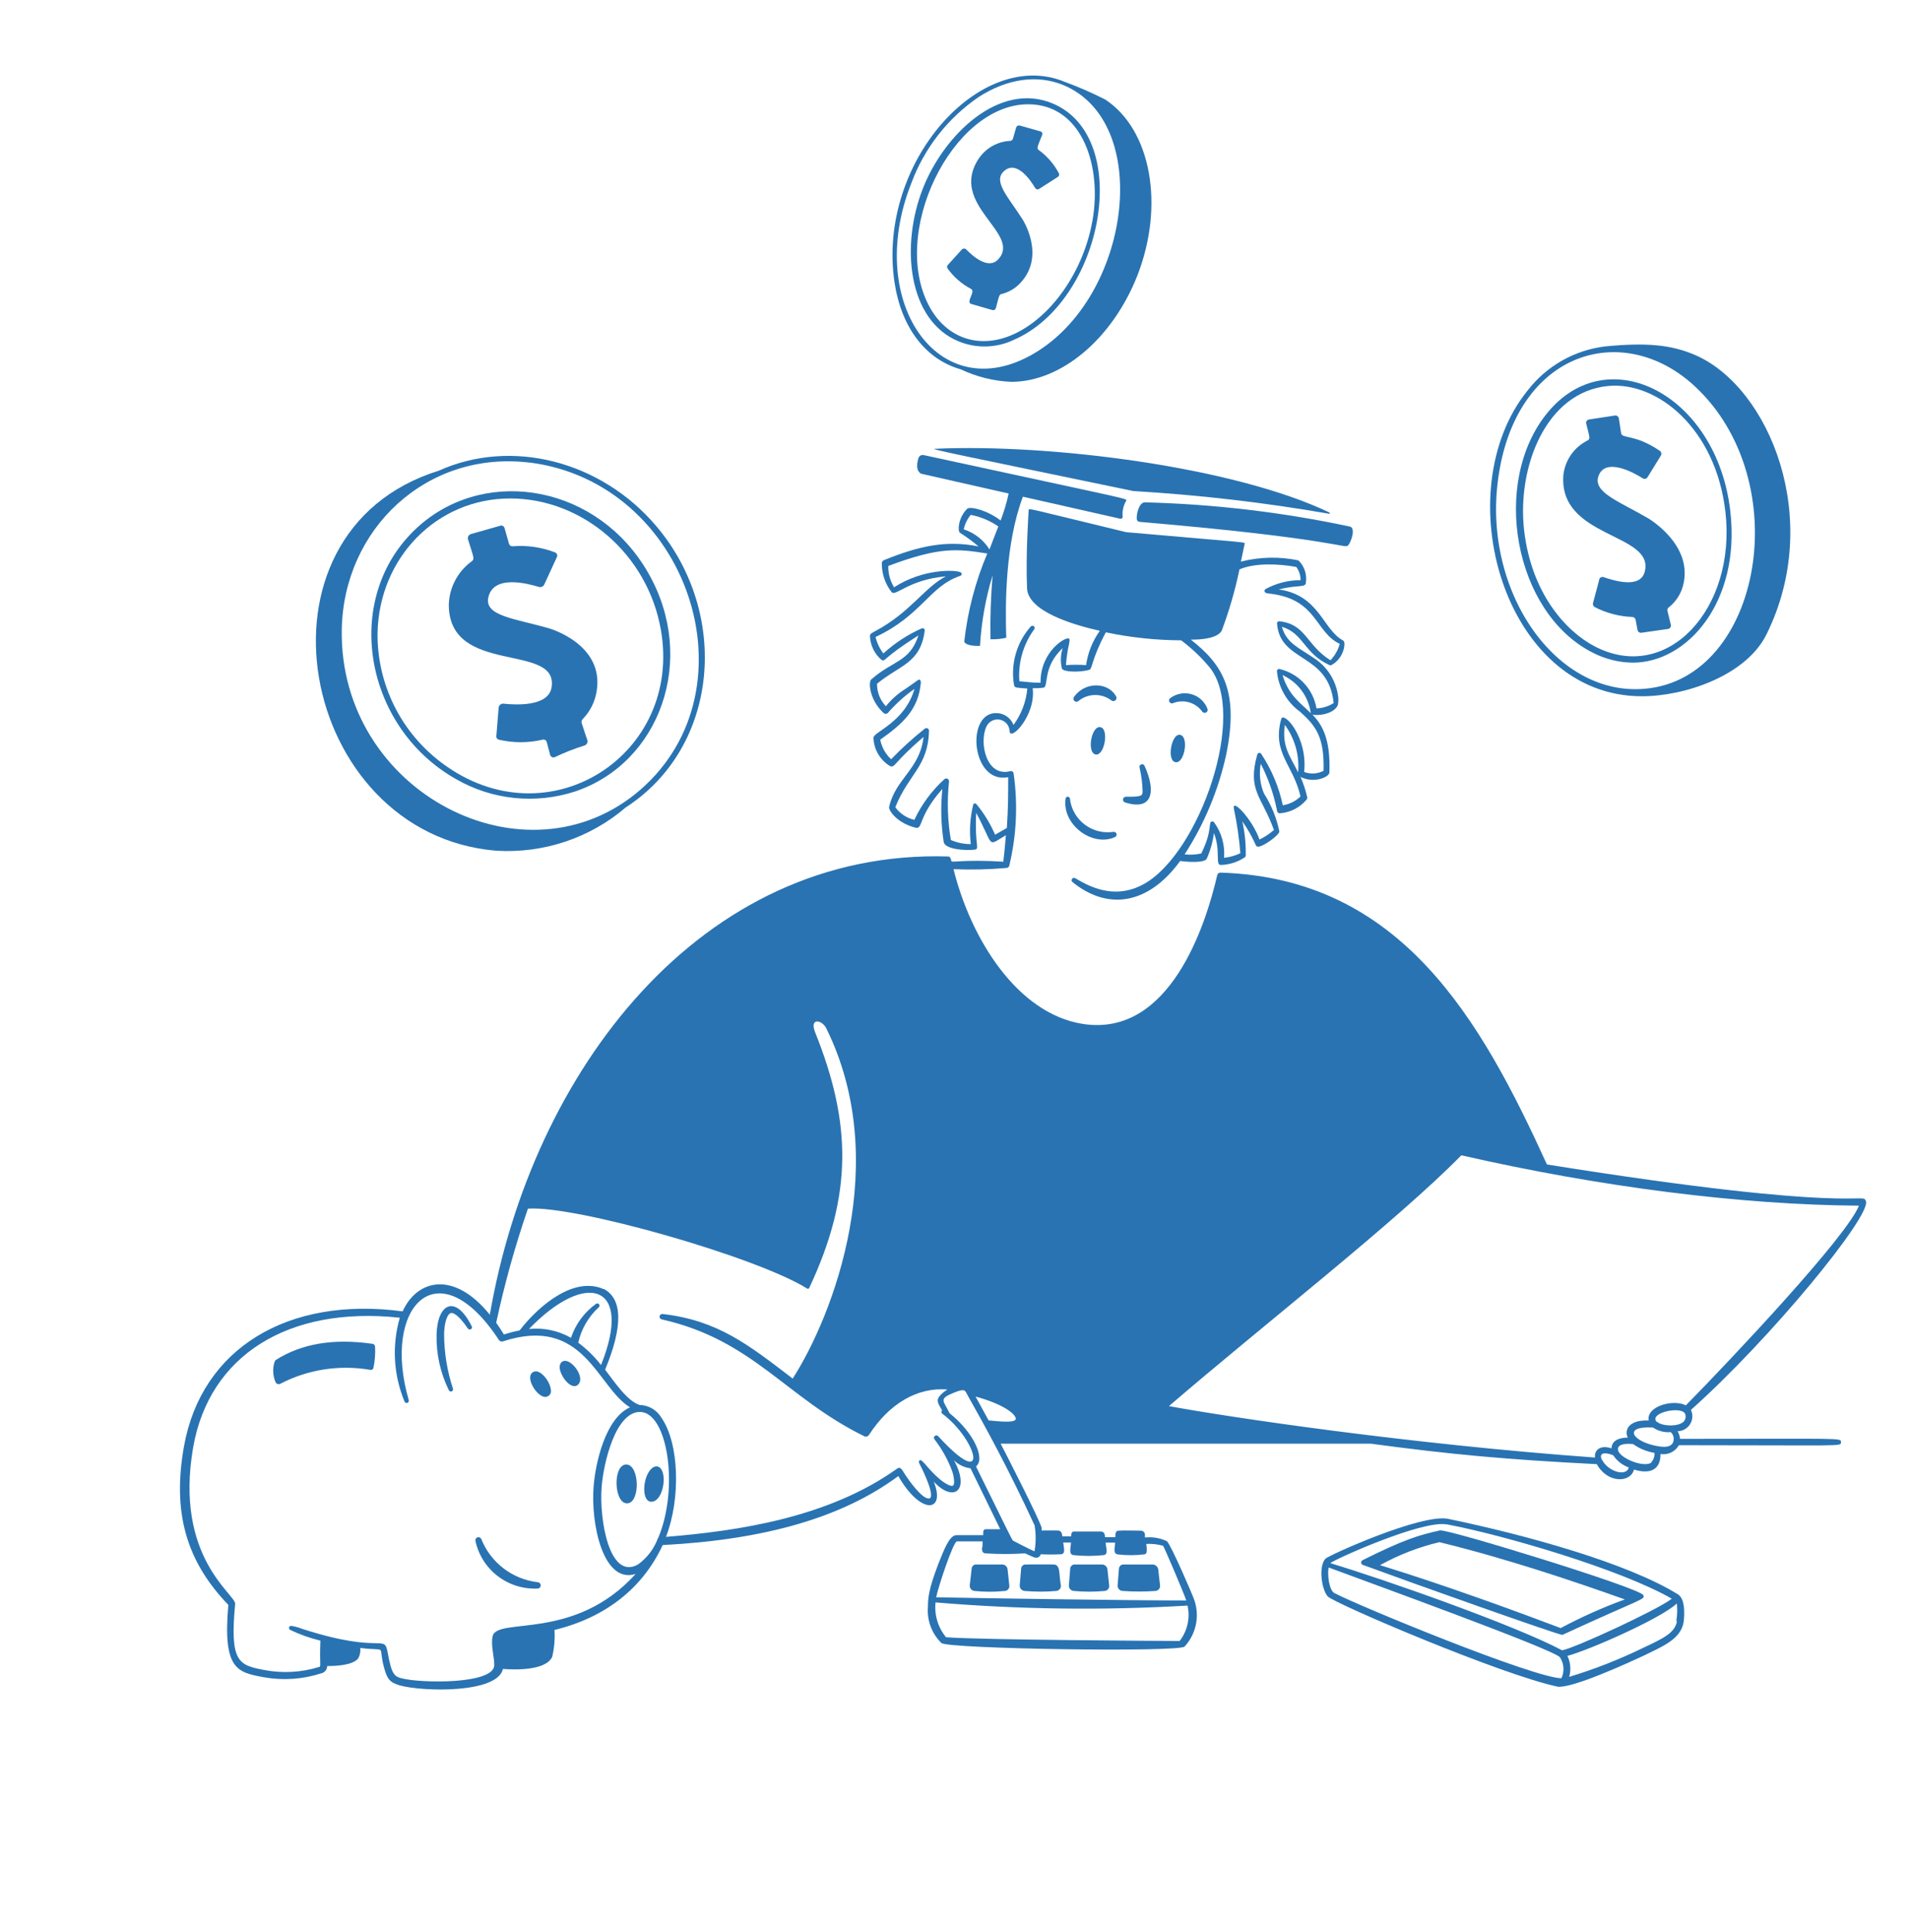 <svg width="330" height="334" viewBox="0 0 330 334" fill="none" xmlns="http://www.w3.org/2000/svg">
<path d="M284.323 98.806C283.557 101.856 278.916 100.331 277.216 99.767C277.071 99.712 276.911 99.717 276.771 99.78C276.63 99.843 276.52 99.959 276.465 100.102C276.465 100.27 275.99 101.886 275.378 104.235C275.339 104.367 275.347 104.509 275.4 104.636C275.453 104.764 275.548 104.869 275.669 104.936C277.684 105.979 279.908 106.563 282.179 106.644C282.316 106.653 282.447 106.707 282.55 106.798C282.652 106.889 282.721 107.013 282.745 107.148L283.067 108.871C283.078 108.95 283.105 109.025 283.146 109.093C283.187 109.161 283.241 109.22 283.305 109.267C283.369 109.314 283.442 109.348 283.52 109.366C283.597 109.384 283.678 109.387 283.756 109.374L288.352 108.718C288.434 108.705 288.513 108.673 288.582 108.627C288.652 108.581 288.711 108.521 288.756 108.45C288.801 108.38 288.83 108.301 288.842 108.218C288.854 108.136 288.849 108.052 288.826 107.971C288.673 107.376 288.443 106.446 288.244 105.607C288.215 105.496 288.22 105.379 288.258 105.27C288.296 105.161 288.366 105.066 288.459 104.997C289.674 104.043 290.545 102.721 290.94 101.231C292.824 94.124 284.813 89.534 284.813 89.534C279.881 86.667 275.347 85.111 276.312 82.32C277.461 78.981 282.439 81.68 283.971 82.686C284.102 82.765 284.259 82.791 284.409 82.76C284.56 82.729 284.693 82.643 284.783 82.519L287.111 78.752C287.189 78.617 287.213 78.457 287.179 78.305C287.145 78.152 287.055 78.018 286.927 77.928C282.592 74.985 280.402 75.885 280.233 74.878L279.85 72.347C279.827 72.187 279.742 72.043 279.613 71.946C279.484 71.849 279.321 71.807 279.161 71.828L274.673 72.515C274.593 72.527 274.516 72.556 274.447 72.6C274.379 72.643 274.321 72.701 274.276 72.768C274.231 72.836 274.201 72.912 274.188 72.992C274.174 73.071 274.178 73.153 274.198 73.231C274.75 75.473 274.979 75.87 274.428 76.144C273.298 76.709 272.326 77.544 271.599 78.573C270.872 79.603 270.413 80.796 270.261 82.046C269.312 93.102 286.054 92.065 284.323 98.806ZM95.35 118.799C94.829 122.215 89.039 121.849 87.032 121.635C86.839 121.618 86.645 121.674 86.492 121.793C86.338 121.912 86.236 122.084 86.205 122.276L85.807 127.171C85.778 127.316 85.804 127.467 85.88 127.594C85.957 127.721 86.078 127.815 86.221 127.857C88.714 128.441 91.309 128.441 93.803 127.857C93.947 127.819 94.1 127.837 94.232 127.908C94.363 127.979 94.462 128.097 94.507 128.239L95.105 130.511C95.131 130.587 95.171 130.658 95.225 130.718C95.278 130.779 95.343 130.828 95.416 130.864C95.488 130.899 95.567 130.92 95.648 130.925C95.729 130.93 95.81 130.919 95.886 130.892C97.565 130.087 99.3 129.404 101.079 128.849C101.259 128.78 101.406 128.646 101.492 128.473C101.577 128.301 101.593 128.103 101.538 127.918C101.293 127.324 100.864 125.89 100.558 125.021C100.516 124.898 100.51 124.765 100.54 124.639C100.57 124.512 100.634 124.396 100.726 124.304C101.998 123.001 102.838 121.34 103.131 119.546C104.54 111.326 94.906 108.612 94.906 108.612C88.978 106.904 83.647 106.492 84.428 103.213C85.363 99.279 91.23 100.88 93.175 101.459C93.356 101.508 93.548 101.49 93.717 101.408C93.886 101.327 94.019 101.188 94.094 101.017L96.254 96.32C96.291 96.251 96.315 96.175 96.323 96.097C96.331 96.019 96.323 95.94 96.3 95.865C96.277 95.79 96.24 95.72 96.19 95.659C96.14 95.599 96.078 95.549 96.008 95.512C93.668 94.594 91.148 94.223 88.641 94.429C88.502 94.446 88.362 94.414 88.244 94.339C88.127 94.264 88.039 94.15 87.997 94.017L87.216 91.272C87.192 91.188 87.149 91.111 87.091 91.045C87.033 90.98 86.962 90.927 86.881 90.892C86.801 90.858 86.714 90.841 86.626 90.843C86.538 90.845 86.452 90.867 86.374 90.906L81.38 92.325C81.198 92.387 81.048 92.517 80.959 92.688C80.871 92.858 80.852 93.055 80.905 93.24C81.84 96.29 82.1 96.595 81.549 97.022C80.339 97.899 79.35 99.045 78.662 100.368C77.973 101.692 77.603 103.156 77.582 104.647C77.719 116.847 96.575 111.021 95.35 118.799ZM167.863 49.944C168.706 50.402 166.929 52.171 167.863 52.537L171.524 53.589C171.592 53.61 171.663 53.616 171.733 53.608C171.803 53.599 171.87 53.576 171.931 53.54C171.991 53.505 172.044 53.456 172.085 53.399C172.125 53.342 172.154 53.277 172.168 53.208C172.704 51.134 172.719 50.92 173.117 50.829C174.422 50.511 175.598 49.803 176.487 48.801C180.761 44.104 176.778 37.943 176.778 37.943C174.343 34.115 171.647 31.415 173.485 29.646C175.691 27.511 178.172 31.171 178.953 32.513C178.986 32.567 179.029 32.613 179.08 32.65C179.131 32.687 179.189 32.713 179.251 32.727C179.312 32.741 179.375 32.743 179.437 32.733C179.499 32.722 179.559 32.699 179.612 32.666L182.829 30.607C182.887 30.575 182.939 30.532 182.98 30.48C183.022 30.429 183.053 30.369 183.072 30.305C183.09 30.241 183.096 30.175 183.088 30.109C183.081 30.043 183.06 29.979 183.028 29.921C182.188 28.344 180.999 26.978 179.551 25.925C179.168 25.636 179.336 25.376 180.148 23.333C180.175 23.272 180.187 23.207 180.186 23.14C180.185 23.074 180.169 23.009 180.14 22.95C180.111 22.89 180.069 22.838 180.017 22.796C179.966 22.754 179.906 22.724 179.842 22.708L176.288 21.701C176.152 21.669 176.009 21.69 175.888 21.761C175.768 21.833 175.681 21.948 175.645 22.082L175.109 23.958C175.08 24.067 175.016 24.165 174.928 24.236C174.84 24.307 174.732 24.349 174.618 24.355C173.529 24.409 172.468 24.717 171.521 25.255C170.574 25.793 169.767 26.545 169.165 27.45C163.942 35.411 176.625 40.322 172.596 44.79C170.82 46.772 168.001 44.119 167.006 43.097C166.911 43.006 166.785 42.955 166.653 42.955C166.522 42.955 166.395 43.006 166.301 43.097L163.835 45.812C163.76 45.902 163.719 46.015 163.719 46.132C163.719 46.249 163.76 46.362 163.835 46.452C164.89 47.909 166.269 49.104 167.863 49.944ZM196.507 89.732C196.518 89.854 196.571 89.968 196.658 90.055C196.745 90.141 196.86 90.195 196.982 90.205C231.018 93.118 232.473 94.932 233.04 94.277C233.606 93.621 234.403 91.227 233.315 91.013C221.665 88.535 209.81 87.136 197.901 86.835C196.951 86.835 196.431 88.725 196.507 89.732ZM161.644 77.578C160.388 77.578 166.332 78.737 195.925 84.882C207.259 85.549 218.546 86.857 229.731 88.802C229.745 88.807 229.76 88.809 229.775 88.808C229.79 88.808 229.805 88.804 229.818 88.797C229.832 88.791 229.844 88.782 229.854 88.771C229.864 88.76 229.872 88.747 229.877 88.733C229.882 88.719 229.884 88.704 229.883 88.689C229.882 88.674 229.879 88.66 229.872 88.647C229.866 88.633 229.857 88.621 229.846 88.611C229.835 88.601 229.822 88.593 229.808 88.588C213.219 80.658 181.419 76.678 161.644 77.578Z" fill="#2973B2"/>
<path d="M283.818 120.354C291.293 120.354 301.816 116.786 305.354 109.679C315.249 89.747 305.844 66.979 293.1 61.397C288.949 59.598 284.721 59.186 277.553 59.872C274.908 60.181 272.352 61.015 270.037 62.325C267.722 63.635 265.694 65.394 264.073 67.497C249.981 84.913 259.891 120.354 283.818 120.354ZM259.309 80.704C263.185 60.253 280.968 55.678 292.916 66.719C310.623 83.068 304.542 117.335 284.338 119.058C268.331 120.476 255.48 100.865 259.294 80.826L259.309 80.704Z" fill="#2973B2"/>
<path d="M275.209 112.759C277.382 113.903 279.797 114.515 282.255 114.544C291.706 114.544 300.943 104.006 299.105 88.329C296.792 68.229 277.966 58.515 267.458 71.401C257.701 83.372 261.684 105.805 275.209 112.759ZM278.028 66.719C286.467 65.926 296.592 74.024 298.262 88.451C300.192 105.226 288.214 118.234 275.715 111.753C270.583 109.099 264.686 102.42 263.46 91.608C262.235 80.795 267.198 67.726 278.028 66.719ZM165.734 59.018C167.23 59.629 168.836 59.925 170.452 59.889C172.067 59.852 173.658 59.483 175.124 58.804C190.733 52.171 196.017 23.729 181.94 17.873C172.75 14.045 163.207 23.256 159.546 32.544C155.64 42.456 156.911 55.388 165.734 59.018ZM177.728 18.025C186.735 18.025 190.319 27.999 188.986 37.286C187.792 45.567 182.859 53.513 176.518 57.112C170.176 60.711 164.034 58.85 160.848 53.33C153.541 40.58 164.57 18.025 177.728 18.025Z" fill="#2973B2"/>
<path d="M166.102 63.852C168.832 65.146 171.797 65.877 174.818 66.003C183.426 66.003 192.249 58.621 196.584 47.702C201.363 35.502 198.989 22.418 191.054 17.202C188.788 16.05 186.456 15.032 184.069 14.152C169.518 8.113 151.55 28.121 154.629 48.8C155.808 56.608 159.975 62.114 166.102 63.852ZM157.524 31.705C159.756 25.647 163.824 20.43 169.165 16.775C174.113 13.588 179.306 12.856 183.794 14.701C199.111 21.03 195.65 50.264 179.551 60.604C162.824 71.34 149.253 52.598 157.524 31.705ZM85.838 147.057C93.976 147.544 101.986 144.859 108.171 139.569C124.361 129.092 126.23 106.019 113.455 90.952C103.867 79.636 88.38 75.702 75.82 81.375C41.57 92.035 51.603 144.297 85.838 147.057ZM91.597 79.957C118.908 83.433 130.871 118.951 110.713 136.504C90.984 153.63 58.634 137.023 59.078 108.856C59.369 91.394 73.798 77.776 91.597 79.972V79.957Z" fill="#2973B2"/>
<path d="M78.883 134.704C81.96 136.467 85.374 137.566 88.905 137.931C92.435 138.296 96.004 137.919 99.379 136.824C114.083 131.914 120.624 113.949 112.031 98.989C103.438 84.028 84.459 80.536 72.649 90.723C58.879 102.679 62.616 125.57 78.883 134.704ZM88.197 86.163C100.742 86.163 111.954 95.817 114.237 108.84C118.066 130.511 94.707 145.593 76.402 131.898C72.898 129.283 70.063 125.882 68.129 121.971C66.194 118.059 65.213 113.749 65.266 109.389C65.542 96.396 75.498 86.163 88.197 86.163ZM194.623 137.724C194.505 137.725 194.391 137.768 194.3 137.844C194.21 137.92 194.15 138.026 194.13 138.142C194.11 138.258 194.131 138.378 194.191 138.48C194.25 138.582 194.344 138.66 194.455 138.7C199.219 140.225 199.877 136.87 197.871 132.417C197.832 132.302 197.749 132.206 197.64 132.152C197.531 132.098 197.404 132.089 197.288 132.127C197.173 132.166 197.077 132.248 197.022 132.357C196.968 132.466 196.959 132.591 196.997 132.707C197.316 134.073 197.49 135.468 197.518 136.87C197.457 137.526 197.426 137.754 194.623 137.724ZM184.192 138.09C183.595 142.665 188.971 146.478 192.77 144.678C192.871 144.626 192.95 144.539 192.993 144.434C193.035 144.328 193.038 144.211 193.001 144.104C192.964 143.997 192.889 143.906 192.79 143.849C192.692 143.792 192.576 143.772 192.463 143.794C191.594 143.924 190.706 143.88 189.854 143.663C189.002 143.446 188.202 143.061 187.502 142.53C186.802 142 186.216 141.335 185.779 140.575C185.342 139.815 185.063 138.975 184.958 138.105C184.96 138.004 184.921 137.906 184.851 137.833C184.781 137.761 184.684 137.718 184.583 137.716C184.481 137.714 184.383 137.753 184.31 137.823C184.236 137.893 184.194 137.989 184.192 138.09ZM189.415 130.419C190.947 130.663 191.759 125.936 190.196 125.692C188.634 125.448 187.838 130.16 189.415 130.419ZM203.982 127.018C202.451 126.759 201.593 131.761 203.339 131.761C204.809 131.761 205.529 127.278 203.982 127.018ZM192.984 120.476C191.667 117.868 187.547 117.746 185.662 120.476C185.588 120.575 185.552 120.697 185.56 120.821C185.569 120.944 185.621 121.06 185.708 121.149C185.795 121.237 185.91 121.291 186.034 121.302C186.158 121.313 186.281 121.28 186.382 121.208C187.185 120.537 188.193 120.159 189.241 120.137C190.288 120.115 191.312 120.45 192.142 121.086C192.236 121.151 192.348 121.185 192.462 121.184C192.577 121.183 192.688 121.146 192.781 121.079C192.873 121.012 192.943 120.918 192.979 120.81C193.016 120.702 193.017 120.585 192.984 120.476ZM207.827 123.008C207.896 123.103 207.996 123.172 208.11 123.203C208.223 123.235 208.345 123.227 208.453 123.181C208.562 123.135 208.651 123.053 208.707 122.95C208.763 122.846 208.782 122.727 208.761 122.611C208.542 121.992 208.178 121.434 207.7 120.982C207.223 120.53 206.644 120.196 206.013 120.009C205.381 119.822 204.714 119.786 204.065 119.904C203.417 120.022 202.806 120.291 202.282 120.69C202.192 120.761 202.129 120.86 202.103 120.971C202.078 121.083 202.091 121.2 202.141 121.303C202.191 121.406 202.274 121.489 202.378 121.538C202.482 121.587 202.599 121.6 202.711 121.574C203.6 121.197 204.592 121.134 205.522 121.395C206.453 121.655 207.266 122.224 207.827 123.008ZM75.468 230.689C75.393 234.014 76.117 237.308 77.582 240.297C77.618 240.389 77.689 240.463 77.78 240.504C77.871 240.545 77.974 240.549 78.068 240.515C78.162 240.482 78.239 240.413 78.282 240.323C78.326 240.234 78.333 240.132 78.302 240.037C77.308 237.029 76.791 233.886 76.77 230.719C76.77 229.088 77.183 227.212 77.903 226.983C78.255 226.876 79.113 227.075 80.875 229.637C80.928 229.724 81.013 229.786 81.112 229.81C81.211 229.835 81.316 229.819 81.403 229.766C81.491 229.714 81.553 229.629 81.578 229.53C81.602 229.431 81.586 229.327 81.534 229.24C78.792 223.735 75.621 225.214 75.468 230.689ZM92.93 273.496C90.778 273.239 88.737 272.407 87.022 271.089C85.307 269.771 83.982 268.015 83.188 266.008C83.131 265.896 83.036 265.807 82.92 265.758C82.804 265.708 82.674 265.701 82.553 265.738C82.433 265.774 82.329 265.852 82.26 265.957C82.191 266.062 82.162 266.189 82.177 266.313C82.687 268.736 84.045 270.899 86.01 272.416C87.974 273.932 90.416 274.705 92.899 274.594C92.972 274.596 93.044 274.584 93.111 274.558C93.179 274.532 93.241 274.494 93.293 274.444C93.346 274.395 93.388 274.335 93.418 274.269C93.448 274.204 93.464 274.133 93.466 274.06C93.468 273.988 93.456 273.917 93.43 273.849C93.404 273.782 93.365 273.72 93.315 273.668C93.265 273.615 93.206 273.573 93.14 273.544C93.073 273.514 93.002 273.498 92.93 273.496ZM92.087 237.216C90.724 238.116 92.807 241.471 94.262 241.471C94.41 241.467 94.555 241.431 94.687 241.366C94.819 241.3 94.935 241.207 95.027 241.092C95.119 240.977 95.184 240.844 95.219 240.701C95.254 240.559 95.257 240.41 95.227 240.266C95.151 238.833 93.282 236.377 92.087 237.216ZM98.459 235.478C97.433 234.868 96.698 235.478 96.744 236.393C96.82 237.826 98.643 240.251 99.807 239.443C100.971 238.634 99.899 236.377 98.459 235.478ZM64.393 232.29C57.546 231.314 52.139 232.29 47.773 235.02C47.618 235.119 47.504 235.271 47.452 235.447C47.096 236.591 47.161 237.824 47.636 238.924C47.671 238.999 47.722 239.065 47.784 239.119C47.847 239.174 47.92 239.214 47.999 239.238C48.079 239.263 48.162 239.271 48.245 239.261C48.327 239.252 48.407 239.225 48.478 239.183C53.247 236.713 58.699 235.871 63.995 236.789C64.056 236.805 64.12 236.807 64.183 236.797C64.246 236.787 64.305 236.764 64.359 236.73C64.412 236.695 64.457 236.65 64.492 236.597C64.527 236.545 64.551 236.485 64.562 236.423C64.808 235.225 64.9 234 64.837 232.778C64.832 232.658 64.784 232.544 64.703 232.455C64.622 232.366 64.512 232.308 64.393 232.29ZM108.263 253.152C105.888 253.152 106.103 259.924 108.416 259.863C110.729 259.802 110.576 253.152 108.263 253.152ZM114.604 254.677C114.252 253.274 113.164 253.061 112.307 254.22C111.05 255.882 110.959 259.588 112.598 259.588C114.237 259.588 115.064 256.431 114.604 254.677ZM173.286 270.431H168.691C168.507 270.438 168.332 270.511 168.2 270.638C168.067 270.764 167.986 270.935 167.971 271.117L167.634 274.06C167.62 274.289 167.695 274.515 167.843 274.691C167.991 274.866 168.201 274.979 168.43 275.006C170.192 275.189 171.968 275.189 173.73 275.006C173.951 274.983 174.154 274.874 174.295 274.702C174.435 274.531 174.502 274.311 174.481 274.091L174.174 271.27C174.149 271.048 174.047 270.842 173.884 270.689C173.721 270.535 173.51 270.444 173.286 270.431ZM176.518 271.148L176.273 274.06C176.264 274.296 176.347 274.525 176.504 274.701C176.661 274.877 176.88 274.986 177.115 275.006C178.945 275.166 180.785 275.166 182.614 275.006C182.842 274.979 183.05 274.866 183.196 274.689C183.341 274.513 183.413 274.288 183.395 274.06C182.997 272.063 183.395 270.461 182.109 270.431C180.822 270.4 178.938 270.431 177.253 270.431C177.063 270.438 176.882 270.516 176.747 270.648C176.611 270.781 176.529 270.959 176.518 271.148ZM185.601 275.006C187.389 275.174 189.189 275.174 190.978 275.006C191.2 274.983 191.404 274.874 191.547 274.703C191.69 274.532 191.761 274.313 191.744 274.091L191.437 271.27C191.408 271.039 191.295 270.827 191.12 270.673C190.946 270.519 190.721 270.433 190.487 270.431H185.739C185.554 270.437 185.377 270.51 185.242 270.637C185.107 270.763 185.022 270.934 185.004 271.117L184.774 274.03C184.764 274.148 184.777 274.267 184.813 274.38C184.849 274.494 184.907 274.599 184.984 274.689C185.06 274.78 185.155 274.855 185.261 274.909C185.367 274.963 185.482 274.996 185.601 275.006ZM194.056 275.006C195.948 275.143 197.848 275.143 199.739 275.006C199.852 274.998 199.962 274.968 200.063 274.918C200.164 274.868 200.255 274.798 200.329 274.713C200.403 274.628 200.459 274.529 200.495 274.423C200.53 274.316 200.544 274.203 200.536 274.091L200.214 271.254C200.171 271.023 200.048 270.814 199.866 270.663C199.684 270.513 199.455 270.431 199.219 270.431H194.194C194.005 270.433 193.823 270.504 193.682 270.63C193.541 270.757 193.451 270.93 193.428 271.117L193.199 274.03C193.188 274.151 193.202 274.272 193.24 274.387C193.278 274.502 193.339 274.609 193.419 274.7C193.499 274.791 193.597 274.865 193.706 274.918C193.816 274.97 193.935 275 194.056 275.006ZM250.349 262.547C245.753 261.586 229.655 268.86 229.134 269.424C227.878 270.751 228.46 274.777 229.517 275.951C230.574 277.126 259.539 289.524 269.342 291.568C272.054 291.766 281.597 287.374 284.124 286.2C287.187 284.675 290.481 283.455 291.032 280.45C291.032 280.45 291.599 276.699 290.159 275.662C281.505 270.233 263.889 265.353 250.349 262.547ZM250.18 263.507C260.351 265.444 280.386 271.376 288.995 276.348C286.559 278.269 272.146 284.919 270.032 285.269C262.067 281.014 239.504 273.069 229.961 270.202C230.558 269.607 245.861 262.699 250.104 263.507H250.18ZM269.986 290.104C265.268 290.104 234.878 277.598 230.666 275.372C229.792 274.914 229.425 272.322 229.67 270.949C236.869 273.633 268.255 284.995 269.649 286.459C270.006 286.992 270.218 287.608 270.264 288.247C270.31 288.886 270.187 289.526 269.909 290.104H269.986ZM289.899 280.221C289.516 282.265 287.647 283.15 283.925 284.903C279.839 286.884 275.604 288.541 271.257 289.86C271.605 288.653 271.496 287.362 270.951 286.23C274.642 285.269 287.203 279.718 289.868 277.171C289.975 278.188 289.944 279.214 289.776 280.221H289.899Z" fill="#2973B2"/>
<path d="M284.047 275.708C283.435 274.488 250.257 264.255 248.909 264.545C245.324 265.338 242.782 266.07 235.552 269.684C235.473 269.719 235.407 269.775 235.36 269.847C235.313 269.919 235.288 270.002 235.288 270.088C235.288 270.174 235.313 270.257 235.36 270.329C235.407 270.401 235.473 270.457 235.552 270.492C244.084 273.634 269.588 282.692 270.078 282.601C284.139 276.119 284.461 276.516 284.047 275.708ZM238.554 270.553C241.775 268.764 245.229 267.425 248.817 266.573C260.596 269.455 272.069 273.344 280.877 276.47C277.068 277.863 273.363 279.519 269.787 281.427C262.832 278.788 249.644 273.939 238.554 270.553Z" fill="#2973B2"/>
<path d="M290.419 248.715C290.387 248.249 290.24 247.799 289.991 247.403C290.425 247.396 290.85 247.28 291.228 247.067C291.606 246.854 291.924 246.55 292.154 246.184C292.384 245.817 292.518 245.399 292.544 244.967C292.57 244.536 292.487 244.104 292.303 243.713C306.181 231.33 323.475 210.162 322.556 207.631C321.928 205.938 321.928 209.995 267.412 201.287C256.001 176.277 242.215 151.8 210.982 150.839C210.851 150.836 210.723 150.879 210.619 150.959C210.516 151.04 210.444 151.154 210.416 151.282C208.455 159.791 202.267 179.342 187.179 176.993C175.874 175.224 167.833 162.338 164.831 150.245C167.895 150.373 170.965 150.301 174.021 150.031C174.126 150.021 174.225 149.979 174.304 149.911C174.384 149.843 174.44 149.751 174.465 149.65C175.725 144.422 175.98 139.005 175.216 133.683C175.207 133.618 175.185 133.555 175.15 133.499C175.115 133.443 175.068 133.395 175.013 133.359C174.957 133.323 174.895 133.299 174.83 133.289C174.764 133.279 174.697 133.283 174.634 133.302C170.529 134.369 169.242 128.467 170.483 125.677C170.66 125.235 170.983 124.867 171.399 124.633C171.814 124.399 172.298 124.313 172.769 124.389C173.24 124.466 173.671 124.7 173.991 125.053C174.31 125.407 174.499 125.858 174.527 126.332C174.527 128.33 179.122 123.694 178.509 118.966C179.152 118.966 179.78 118.966 180.393 118.86C181.297 118.753 180.179 115.276 183.702 112.043C183.334 113.177 183.287 114.391 183.564 115.55C183.763 116.191 186.627 116.252 188.282 115.794C188.879 115.642 188.603 114.071 191.161 109.298C195.443 110.201 199.805 110.666 204.181 110.686C205.966 112.021 207.59 113.556 209.022 115.261C215.761 123.297 207.383 147.408 197.779 152.791C193.903 154.957 190.12 154.316 186.29 152.044C185.877 151.785 185.571 151.587 185.341 151.907C185.275 151.977 185.239 152.07 185.239 152.166C185.239 152.262 185.275 152.355 185.341 152.425C191.284 157.305 198.345 156.604 204.013 148.826C204.917 148.964 208.195 149.253 208.608 148.43C209.231 147.016 209.648 145.522 209.849 143.992C211.105 147.24 209.941 149.635 211.136 149.513C212.586 149.452 213.991 148.993 215.195 148.186C215.243 148.144 215.282 148.093 215.308 148.035C215.335 147.977 215.348 147.914 215.348 147.85C215.386 145.871 215.186 143.895 214.751 141.964C216.88 145.014 216.956 146.31 217.37 146.356C218.243 146.493 221.199 144.312 221.153 143.717C220.678 141.382 219.774 139.154 218.488 137.145C217.815 135.524 217.624 133.746 217.937 132.021C219.208 134.486 220.135 137.113 220.694 139.829C220.786 140.317 220.816 140.591 221.306 140.576C222.18 140.505 223.03 140.263 223.809 139.862C224.587 139.461 225.278 138.911 225.84 138.243C225.9 138.181 225.942 138.105 225.963 138.022C225.985 137.939 225.985 137.853 225.963 137.77C225.691 136.577 225.307 135.413 224.814 134.293C227.188 135.498 229.777 134.293 229.808 133.546C230.007 127.735 228.613 125.326 226.851 123.496C227.326 123.755 230.512 123.618 231.263 121.879C231.391 121.266 231.391 120.632 231.263 120.019C231.051 118.745 230.573 117.529 229.861 116.449C229.149 115.37 228.218 114.451 227.127 113.751C224.554 111.982 222.348 111.158 221.597 108.337C225.442 109.557 225.35 112.912 229.808 114.956C229.859 114.992 229.921 115.011 229.984 115.011C230.047 115.011 230.108 114.992 230.16 114.956C232.335 113.812 232.718 111.021 232.197 110.731C228.613 108.795 228.107 102.878 221.031 101.886C224.324 101.063 225.626 101.596 225.733 100.788C225.851 100.081 225.798 99.357 225.576 98.675C225.355 97.993 224.973 97.374 224.462 96.869C221.171 96.177 217.764 96.25 214.505 97.082C214.888 95.329 215.149 94.032 215.149 94.032C215.149 93.666 216.803 93.926 194.669 91.989C176.778 87.658 177.912 87.81 177.82 88.207C177.82 88.283 177.284 95.923 177.544 101.718C177.728 105.638 185.341 107.971 190.12 109.039C188.864 110.799 188.05 112.833 187.746 114.971C186.588 114.887 185.426 114.887 184.269 114.971C184.352 113.755 184.526 112.547 184.789 111.357C184.912 110.731 184.958 110.533 184.789 110.396C184.253 109.969 179.811 112.638 179.872 118.021C178.187 118.021 177.59 117.853 176.211 117.762C175.976 114.629 176.842 111.513 178.662 108.947L178.77 108.795C178.802 108.756 178.826 108.711 178.841 108.662C178.855 108.614 178.86 108.563 178.855 108.513C178.85 108.463 178.835 108.414 178.812 108.369C178.788 108.325 178.755 108.285 178.716 108.253C178.677 108.221 178.632 108.197 178.583 108.182C178.534 108.168 178.483 108.163 178.433 108.168C178.382 108.173 178.333 108.188 178.289 108.211C178.244 108.235 178.204 108.268 178.172 108.307C176.966 109.672 176.081 111.288 175.583 113.037C175.084 114.787 174.985 116.625 175.292 118.417C175.31 118.524 175.361 118.623 175.438 118.7C175.515 118.776 175.614 118.827 175.721 118.844C176.334 118.936 176.962 118.982 177.59 119.012C177.385 121.289 176.558 123.467 175.201 125.311C174.991 124.761 174.632 124.281 174.164 123.923C173.696 123.564 173.138 123.343 172.551 123.282C166.822 122.687 167.817 135.635 174.281 134.339C174.281 137.541 174.281 139.569 174.052 143.123L172.014 144.282C171.194 142.375 170.105 140.593 168.782 138.99C168.749 138.954 168.709 138.925 168.664 138.905C168.62 138.886 168.571 138.875 168.522 138.875C168.473 138.875 168.425 138.886 168.38 138.905C168.335 138.925 168.295 138.954 168.262 138.99C167.69 141.251 167.539 143.598 167.817 145.913C166.631 145.916 165.457 145.672 164.371 145.197C163.801 141.857 163.693 138.455 164.049 135.086C164.06 134.99 164.041 134.893 163.994 134.808C163.948 134.723 163.876 134.655 163.79 134.612C163.703 134.568 163.605 134.553 163.509 134.567C163.413 134.581 163.324 134.623 163.253 134.689C161.071 136.667 159.305 139.057 158.06 141.72C156.736 141.409 155.567 140.635 154.767 139.539C157.034 133.82 160.45 132.524 160.588 126.332C160.594 126.245 160.574 126.157 160.531 126.081C160.487 126.005 160.422 125.943 160.343 125.904C160.264 125.865 160.176 125.849 160.088 125.861C160.001 125.872 159.919 125.909 159.852 125.966C157.8 127.593 155.861 129.356 154.047 131.243C153.074 130.342 152.414 129.156 152.163 127.857C155.9 125.204 158.765 122.779 159.178 118.021C159.178 117.914 159.178 117.609 158.995 117.502C158.811 117.396 158.78 117.502 156.605 119.027C155.282 119.836 154.111 120.868 153.143 122.077C152.136 121.034 151.586 119.636 151.611 118.189C155.563 114.925 159.086 114.712 159.852 109.039C159.864 108.97 159.857 108.9 159.832 108.835C159.806 108.771 159.764 108.714 159.709 108.672C159.654 108.63 159.588 108.603 159.519 108.595C159.45 108.587 159.38 108.598 159.316 108.627C156.892 109.709 154.658 111.171 152.699 112.958C152.06 112.108 151.601 111.138 151.351 110.106C159.286 106.4 160.695 101.337 165.918 99.568C166.347 99.431 166.332 99.111 166.071 98.943C165.305 98.486 159.623 98.226 154.552 101.52C153.869 100.412 153.523 99.13 153.557 97.83C162.502 94.459 165.535 94.871 170.667 95.679C168.605 100.544 167.264 105.681 166.684 110.93C167.082 111.784 169.41 111.646 169.41 111.646C169.649 107.508 170.379 103.413 171.586 99.446C171.273 103.123 171.15 106.813 171.218 110.503C172.134 110.535 173.051 110.448 173.944 110.243C173.761 104.357 173.761 94.017 176.824 85.858L193.674 89.671C193.724 89.68 193.776 89.678 193.825 89.665C193.875 89.651 193.92 89.626 193.959 89.592C193.997 89.559 194.027 89.516 194.047 89.469C194.066 89.422 194.075 89.371 194.072 89.32C193.977 88.384 194.175 87.441 194.639 86.621C194.93 86.118 196.262 86.621 159.653 78.66C159.465 78.626 159.271 78.661 159.107 78.759C158.943 78.857 158.822 79.012 158.765 79.194C158.06 81.512 159.27 81.893 159.27 81.893L174.358 85.309C174.023 86.9 173.557 88.461 172.964 89.976C170.85 88.283 167.71 87.429 167.174 87.963C165.642 89.488 165.504 91.791 165.949 92.096C167.075 92.808 168.15 93.598 169.165 94.459C163.467 93.3 158.627 94.459 152.776 96.838C152.676 96.885 152.592 96.957 152.532 97.049C152.472 97.141 152.44 97.248 152.439 97.357C152.415 99.162 153.009 100.92 154.124 102.344C154.797 103.198 157.08 100.178 163.513 99.629C159.822 101.505 157.386 105.867 151.259 109.115C150.646 109.45 150.371 109.603 150.386 109.908C150.408 110.707 150.6 111.492 150.948 112.212C151.297 112.932 151.794 113.571 152.408 114.086C153.128 114.391 152.408 113.873 158.765 109.832C157.233 114.498 154.369 114.117 150.6 117.457C150.11 117.884 150.248 120.918 152.73 123.236C152.83 123.334 152.965 123.389 153.105 123.389C153.245 123.389 153.38 123.334 153.48 123.236C154.838 121.674 156.381 120.282 158.075 119.088C156.406 124.96 150.784 126.576 150.999 127.583C151.034 128.561 151.313 129.514 151.81 130.358C152.307 131.202 153.008 131.91 153.848 132.417C154.767 132.768 154.338 131.929 159.653 127.385C159.01 132.981 154.828 134.583 153.71 139.432C153.496 140.027 155.119 142.33 158.305 143.077C159.577 143.351 158.642 141.171 162.9 136.382C162.589 139.43 162.666 142.504 163.13 145.532C163.36 146.813 166.761 147.057 168.445 146.874C169.456 146.737 168.445 146.234 168.752 140.515C171.938 146.447 170.498 146.356 173.883 144.373C173.761 145.898 173.623 147.423 173.439 148.948C166.515 148.536 164.524 149.147 164.463 148.857C164.402 148.567 164.31 148.064 163.896 148.048C121.007 146.752 91.903 185.305 84.674 227.258C78.485 219.602 72.113 221.127 69.601 226.678C49.688 224.025 34.83 233.144 31.813 249.965C29.775 261.311 32.119 269.791 39.471 277.416C38.491 288.609 41.003 289.067 45.598 289.921C48.912 290.516 52.322 290.285 55.524 289.25C55.816 289.188 56.078 289.028 56.268 288.798C56.457 288.568 56.562 288.281 56.566 287.984C57.99 287.984 60.901 287.893 61.912 286.688C62.223 286.131 62.352 285.491 62.279 284.858C67.227 285.498 65.236 284.065 66.4 288.289C66.951 290.317 67.411 290.821 69.126 291.339C73.063 292.422 85.976 292.773 86.941 288.487C88.916 288.64 94.339 288.823 95.457 286.398C95.817 284.875 95.951 283.308 95.855 281.747C104.617 279.627 111.081 274.564 114.558 267.076C132.388 266.146 145.714 262.242 155.288 255.15C159.209 261.982 163.529 261.418 161.415 256.111C164.861 259.832 167.756 257.636 164.907 252.421C165.68 253.188 166.688 253.676 167.771 253.808L172.903 264.331H170.467C170.038 264.331 169.993 264.605 169.962 264.895C169.951 265.053 169.951 265.211 169.962 265.368C169.927 265.36 169.89 265.36 169.855 265.368H165.259C164.095 265.49 163.237 267.747 162.196 270.355C160.45 274.93 160.434 276.257 160.404 277.766C160.31 278.912 160.469 280.065 160.872 281.143C161.274 282.22 161.909 283.197 162.732 284.004C163.758 285.025 203.967 285.635 204.779 284.614C205.806 283.497 206.495 282.115 206.766 280.625C207.037 279.135 206.879 277.6 206.311 276.196C206.311 276.104 202.451 267.046 201.715 266.405C200.609 265.881 199.383 265.655 198.162 265.749H197.917V265.215C197.898 265.046 197.818 264.888 197.691 264.773C197.564 264.658 197.399 264.593 197.227 264.59C195.695 264.59 194.608 264.514 193.352 264.59C192.739 264.59 192.831 265.337 192.8 265.703H191.008C191.008 265.444 191.008 264.743 190.273 264.727H185.678C185.111 264.727 185.188 265.414 185.157 265.566H183.625C183.625 265.475 183.625 264.575 182.89 264.56C182.155 264.544 180.837 264.56 180.072 264.56C180.08 264.428 180.08 264.295 180.072 264.163C179.949 263.126 173.531 250.591 172.979 249.554H236.992C250.961 251.429 260.106 252.268 276.036 253.092C277.905 256.492 281.903 256.309 282.454 254.022C285.181 254.861 287.05 254.129 287.05 251.338C287.671 251.439 288.31 251.347 288.877 251.074C289.444 250.801 289.913 250.361 290.22 249.813C318.834 249.813 318.251 250.072 318.236 249.294C318.221 248.517 318.925 248.715 290.419 248.715ZM211.197 109.008C212.49 105.564 213.514 102.026 214.26 98.424C216.926 97.266 221.046 97.448 224.079 97.998C224.567 98.661 224.83 99.463 224.829 100.285C222.721 100.281 220.646 100.805 218.794 101.81C218.749 101.833 218.709 101.865 218.677 101.904C218.646 101.944 218.623 101.99 218.611 102.039C218.473 102.542 219.131 102.573 219.652 102.634C227.725 103.625 227.311 109.283 231.6 111.296C231.304 112.358 230.752 113.331 229.992 114.132C225.764 111.494 225.779 107.864 221.123 107.392C221.069 107.388 221.016 107.397 220.967 107.418C220.918 107.438 220.874 107.469 220.839 107.509C220.803 107.548 220.777 107.595 220.763 107.646C220.748 107.697 220.746 107.751 220.755 107.803C221.291 114.59 229.639 112.775 230.543 121.528C229.656 122.1 228.628 122.417 227.571 122.443C227.3 120.82 226.556 119.311 225.432 118.105C224.307 116.898 222.851 116.047 221.245 115.657C221.186 115.637 221.123 115.632 221.061 115.642C220.999 115.652 220.941 115.677 220.891 115.714C220.841 115.752 220.801 115.801 220.775 115.858C220.748 115.914 220.736 115.976 220.74 116.038C220.868 117.427 221.294 118.771 221.989 119.981C222.684 121.191 223.632 122.239 224.768 123.053C227.541 125.539 228.95 127.491 228.797 133.241C228.283 133.506 227.719 133.661 227.141 133.696C226.563 133.73 225.984 133.642 225.442 133.439C226.086 127.339 221.858 122.87 221.475 124.289C219.867 130.221 223.543 132.112 224.814 137.678C223.975 138.489 222.905 139.022 221.751 139.203C221.085 136.056 219.833 133.061 218.059 130.374C218.03 130.305 217.981 130.246 217.918 130.205C217.855 130.164 217.782 130.142 217.707 130.142C217.632 130.142 217.558 130.164 217.496 130.205C217.433 130.246 217.384 130.305 217.355 130.374C215.547 136.687 218.166 137.678 220.219 143.473C219.463 144.129 218.624 144.683 217.722 145.12C216.466 141.567 212.836 137.785 213.311 139.859C213.844 142.374 214.213 144.921 214.414 147.484C213.527 147.909 212.574 148.177 211.595 148.277C211.775 146.107 211.173 143.944 209.895 142.177C209.862 142.121 209.815 142.075 209.759 142.042C209.702 142.01 209.638 141.994 209.573 141.994C208.761 141.994 209.726 143.367 207.658 147.53C206.714 147.74 205.741 147.791 204.779 147.682C208.204 142.396 210.643 136.538 211.978 130.389C214.153 119.637 211.534 115.001 205.851 110.564C207.98 110.594 210.523 110.259 211.197 109.008ZM226.591 123.282C224.814 121.498 222.762 120.232 221.705 116.694C223.013 117.291 224.147 118.208 225.001 119.361C225.856 120.513 226.403 121.862 226.591 123.282ZM224.401 133.515C222.976 130.618 221.582 129.093 222.103 125.295C223.838 127.671 224.653 130.589 224.401 133.515ZM166.592 91.501C166.792 90.584 167.207 89.727 167.802 89C169.518 89.326 171.146 90.007 172.581 90.998C172.091 92.263 171.555 93.59 171.049 94.978C170.025 93.329 168.445 92.097 166.592 91.501ZM85.164 282.814C84.796 284.415 85.47 286.398 85.439 287.862C85.347 291.156 72.833 290.988 69.402 290.104C68.682 289.906 68.008 289.738 67.533 288.014C67.288 287.13 67.166 286.489 67.058 285.879C66.369 282.128 66.446 286.154 52.2 281.548C51.604 281.31 50.982 281.141 50.347 281.045C50.26 281.04 50.175 281.065 50.105 281.116C50.035 281.167 49.986 281.241 49.966 281.325C49.946 281.409 49.956 281.497 49.995 281.575C50.034 281.652 50.099 281.713 50.178 281.747C51.843 282.546 53.589 283.164 55.386 283.592C55.203 287.999 55.586 288.076 55.095 288.167C52.069 289.093 48.862 289.271 45.752 288.686C41.248 287.831 39.701 287.374 40.651 277.248C40.804 275.631 30.097 269.242 33.39 250.194C36.163 234.288 49.841 225.702 69.111 227.776C67.733 232.553 68.019 237.654 69.923 242.249C69.953 242.346 70.021 242.427 70.112 242.474C70.202 242.521 70.308 242.531 70.405 242.5C70.503 242.47 70.584 242.402 70.632 242.312C70.679 242.222 70.688 242.117 70.658 242.02C65.94 225.87 75.728 215.561 86.251 231.635C86.325 231.743 86.432 231.824 86.557 231.865C86.682 231.907 86.816 231.906 86.941 231.863C100.987 227.288 103.177 239.763 108.906 243.271C104.648 245.146 102.917 252.939 102.61 256.996C102.105 263.37 104.265 273.878 109.886 272.063C99.302 283.79 85.96 279.459 85.164 282.814ZM103.024 225.382C101.001 226.84 99.49 228.894 98.704 231.253C96.505 229.999 93.965 229.465 91.444 229.728C101.354 219.45 109.519 222.027 103.897 235.95C102.762 234.497 101.438 233.2 99.96 232.092C100.48 229.748 101.71 227.618 103.484 225.992C103.565 225.931 103.619 225.841 103.633 225.741C103.647 225.641 103.621 225.539 103.56 225.458C103.499 225.377 103.409 225.324 103.308 225.31C103.207 225.295 103.105 225.321 103.024 225.382ZM113.746 265.856C113.083 267.694 111.876 269.289 110.285 270.431C105.337 273.222 103.56 262.638 104.004 257.011C104.341 252.771 106.425 244.064 110.637 244.064C115.431 244.109 117.407 257.255 113.777 265.856H113.746ZM162.196 248.273C162.162 248.23 162.119 248.194 162.071 248.167C162.023 248.14 161.97 248.123 161.915 248.117C161.861 248.11 161.805 248.115 161.752 248.13C161.699 248.145 161.649 248.17 161.606 248.204C161.563 248.238 161.527 248.28 161.5 248.328C161.473 248.376 161.456 248.429 161.45 248.483C161.443 248.538 161.448 248.593 161.463 248.646C161.478 248.699 161.503 248.748 161.537 248.791C162.833 250.467 163.866 252.328 164.601 254.312C164.938 255.349 165.076 256.569 164.739 256.797C164.402 257.026 163.345 256.431 162.502 255.73C160.342 253.93 159.439 252.131 158.979 252.436C158.749 252.558 158.841 252.848 158.979 253.092C159.592 254.22 161.798 258.887 160.603 259.024C159.408 259.161 157.034 255.821 156.268 254.586C155.946 254.052 155.625 253.458 155.089 253.854C143.248 262.348 127.517 264.651 115.125 265.658C117.729 258.917 117.377 249.386 114.328 245.055C113.941 244.396 113.389 243.847 112.726 243.462C112.063 243.078 111.312 242.87 110.545 242.859C108.355 242.096 106.287 238.955 104.602 236.759C107.665 229.408 107.665 224.559 104.403 222.82H104.311C99.394 220.655 93.451 225.306 89.82 229.972C88.904 230.154 87.999 230.388 87.109 230.674C86.68 229.972 86.221 229.286 85.776 228.646C87.203 221.969 89.034 215.384 91.26 208.927C99.44 208.317 130.81 217.269 139.541 222.744C139.569 222.762 139.6 222.775 139.633 222.78C139.665 222.786 139.699 222.784 139.731 222.775C139.763 222.767 139.793 222.751 139.818 222.73C139.843 222.709 139.864 222.682 139.878 222.652C147.537 206.35 147.123 193.951 140.904 178.427C139.893 175.88 142.084 176.261 142.819 177.725C154.231 200.753 144.09 227.288 137.029 238.299C129.37 232.428 124.07 228.234 114.558 227.136C114.436 227.117 114.31 227.146 114.209 227.218C114.108 227.289 114.039 227.397 114.017 227.519C113.995 227.641 114.022 227.766 114.092 227.868C114.161 227.97 114.268 228.041 114.39 228.066C130.197 231.619 135.834 241.623 149.421 248.273C149.555 248.338 149.708 248.352 149.852 248.313C149.996 248.273 150.12 248.183 150.202 248.059C153.725 242.584 158.642 239.748 163.789 240.19C163.327 240.456 162.909 240.79 162.548 241.181C161.721 242.066 162.181 242.615 162.855 243.804C162.784 243.876 162.745 243.971 162.745 244.071C162.745 244.171 162.784 244.267 162.855 244.338C169.073 248.989 171.203 258.109 162.196 248.273ZM203.921 283.653C201.011 283.653 169.487 283.47 163.544 283.012C162.853 282.179 162.336 281.218 162.023 280.183C161.71 279.149 161.608 278.063 161.721 276.989C176.21 278.211 190.769 278.395 205.284 277.538C205.52 278.594 205.521 279.689 205.285 280.746C205.049 281.803 204.584 282.795 203.921 283.653ZM179.888 268.754V268.662C181.066 268.724 182.247 268.724 183.426 268.662C184.269 268.571 183.87 267.473 183.794 266.634H185.126C185.126 267.518 184.667 268.708 185.586 268.815C187.307 268.998 189.042 268.998 190.763 268.815C191.667 268.723 191.161 267.503 191.131 266.649H192.77C192.77 267.366 192.31 268.571 193.245 268.693C194.73 268.868 196.232 268.868 197.717 268.693C198.162 268.693 198.253 268.311 198.238 267.93C198.238 267.93 198.238 267.396 198.146 266.878C199.127 266.827 200.11 266.935 201.057 267.198C201.302 267.549 204.381 274.732 205.07 276.653C194.684 276.653 170.176 276.272 161.828 276.104C162.196 274.305 164.693 266.725 165.397 266.436H169.763C169.793 266.444 169.825 266.444 169.855 266.436C169.855 266.969 169.855 267.457 169.763 267.533C169.763 268.037 169.763 268.449 170.36 268.51C172.635 268.657 174.917 268.657 177.192 268.51C178.004 268.891 178.356 269.028 178.478 269.074C179.137 269.425 179.612 269.287 179.888 268.754ZM178.831 263.584C179.095 265.097 179.095 266.645 178.831 268.159C177.942 267.808 175.292 266.39 175.124 266.314C174.955 266.237 174.404 265.017 168.721 253.503C168.898 253.342 169.039 253.147 169.137 252.929C169.234 252.711 169.286 252.476 169.288 252.238C169.395 250.423 167.664 247.129 164.157 244.292C163.084 242.05 162.119 241.837 165.076 240.663C166.868 239.946 166.852 240.434 167.205 241.074C170.222 246.427 174.297 253.793 178.8 263.584H178.831ZM170.896 245.528L168.645 241.41C172.796 242.523 175.277 244.094 175.583 245.116C175.89 246.138 172.229 245.634 170.896 245.528ZM275.715 251.948C243.762 249.63 212.729 245.024 202.068 243.057C218.243 229.134 241.403 211.123 252.616 199.701C276.572 205.176 300.958 208.271 321.346 208.409C319.278 213.716 299.365 234.852 291.43 242.92C289.163 241.791 284.522 243.133 285.012 245.543C282.531 245.451 281.688 246.305 281.397 246.839C281.258 247.094 281.185 247.38 281.185 247.67C281.185 247.961 281.258 248.246 281.397 248.501C279.958 248.501 278.61 248.959 278.579 250.362C276.649 249.706 275.607 250.652 275.715 251.872V251.948ZM276.94 252.405C276.266 251.094 277.445 250.972 278.87 251.551C279.512 252.523 280.452 253.261 281.551 253.656C281.168 255.349 277.92 254.342 276.94 252.329V252.405ZM285.472 252.802C284.185 253.839 279.345 251.856 279.697 250.331C279.774 249.859 280.509 249.432 282.301 249.615C283.398 250.398 284.661 250.92 285.993 251.14C286.024 251.426 285.993 251.715 285.904 251.988C285.814 252.262 285.667 252.513 285.472 252.726V252.802ZM289.271 249.172C289.026 249.965 288.244 250.24 286.82 250.026C282.225 249.325 280.31 246.443 285.748 246.763C286.649 247.366 287.729 247.646 288.811 247.556C289.024 247.745 289.18 247.989 289.261 248.261C289.342 248.533 289.346 248.822 289.271 249.096V249.172ZM286.422 245.817C284.89 244.292 290.358 243.011 291.247 244.292C291.343 244.473 291.394 244.675 291.394 244.879C291.394 245.084 291.343 245.286 291.247 245.467C290.619 246.702 287.279 246.61 286.422 245.741V245.817Z" fill="#2973B2"/>
</svg>
